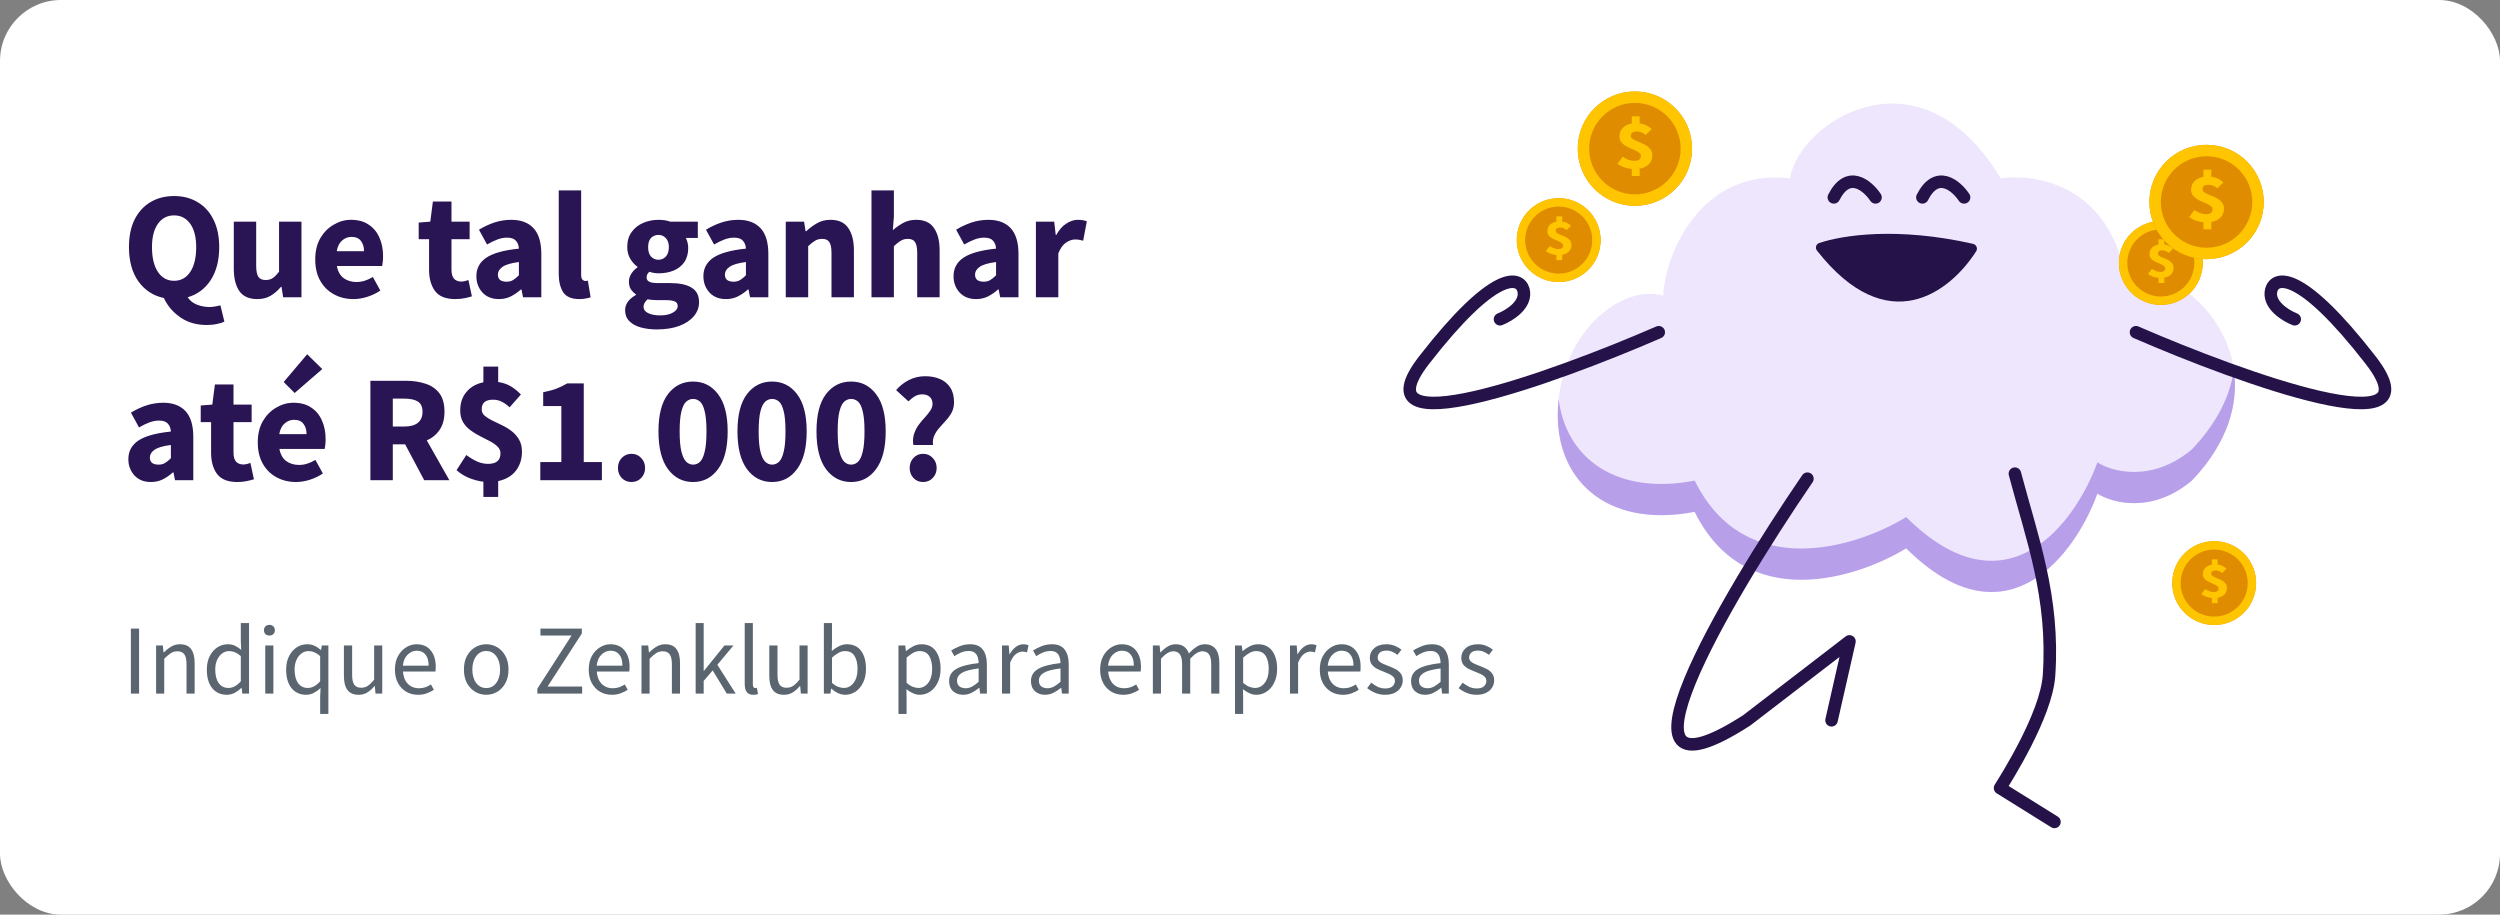 <svg width="328" height="120" viewBox="0 0 328 120" fill="none" xmlns="http://www.w3.org/2000/svg">
<rect x="0" y="0" width="328" height="120" fill="#808080" stroke="none"/>
<rect width="328" height="120" rx="8" fill="white"/>
<g clip-path="url(#clip0_123_1385)">
<path d="M262.486 23.408C251.861 5.637 236.022 15.988 234.841 23.408C223.271 22.041 218.507 33.091 218.212 38.787C213.045 37.264 205.268 43.069 204.44 52.897C203.611 62.726 210.637 69.416 222.344 67.152C228.956 80.549 243.596 75.924 250.09 71.937C263.313 85.06 272.325 72.62 275.178 64.76C277.146 66.013 282.38 67.426 287.575 63.051C300.547 49.48 288.446 34.785 278.72 35.711C276.359 24.229 266.914 22.725 262.486 23.408Z" fill="#EEE6FC"/>
<path fill-rule="evenodd" clip-rule="evenodd" d="M204.493 52.349C205.453 60.171 212.11 65.035 222.344 63.056C228.956 76.452 243.596 71.827 250.09 67.84C263.313 80.963 272.325 68.524 275.178 60.664C277.146 61.917 282.38 63.329 287.575 58.955C290.931 55.444 292.608 51.859 293.084 48.488C293.719 52.942 292.334 58.072 287.575 63.051C282.38 67.426 277.146 66.013 275.178 64.76C272.325 72.62 263.313 85.06 250.09 71.937C243.596 75.924 228.956 80.549 222.344 67.152C210.637 69.416 203.611 62.726 204.44 52.897C204.455 52.713 204.473 52.531 204.493 52.349Z" fill="#B89FEA"/>
<path d="M237.134 62.804C226.29 78.653 209.518 107.182 229.183 94.502L242.65 84.152L240.297 94.502" stroke="#241249" stroke-width="1.644" stroke-linecap="round" stroke-linejoin="round"/>
<path d="M264.353 62.142C266.578 70.573 269.545 78.317 268.831 88.629C268.467 93.897 263.055 102.333 262.406 103.389L269.545 107.836" stroke="#241249" stroke-width="1.644" stroke-linecap="round" stroke-linejoin="round"/>
<path d="M217.627 43.59C203.56 49.704 177.715 58.986 186.873 47.205C196.031 35.425 199.358 36.182 199.877 38.034C200.377 39.947 198.034 41.399 196.8 41.886" stroke="#241249" stroke-width="1.644" stroke-linecap="round" stroke-linejoin="round"/>
<path d="M280.242 43.59C294.309 49.704 320.154 58.986 310.996 47.205C301.838 35.425 298.51 36.182 297.992 38.034C297.492 39.947 299.834 41.399 301.068 41.886" stroke="#241249" stroke-width="1.644" stroke-linecap="round" stroke-linejoin="round"/>
<path d="M258.855 31.99C248.977 29.751 241.766 30.836 238.661 31.89C238.246 32.031 238.122 32.541 238.393 32.886C247.675 44.691 255.855 38.322 259.273 32.969C259.517 32.587 259.298 32.09 258.855 31.99Z" fill="#241249"/>
<path d="M257.687 25.895C256.649 24.347 254.103 22.181 252.219 25.895" stroke="#241249" stroke-width="1.644" stroke-linecap="round" stroke-linejoin="round"/>
<path d="M246.067 25.895C245.03 24.347 242.483 22.181 240.599 25.895" stroke="#241249" stroke-width="1.644" stroke-linecap="round" stroke-linejoin="round"/>
<path d="M296 76.5C296 79.538 293.538 82 290.5 82C287.462 82 285 79.538 285 76.5C285 73.462 287.462 71 290.5 71C293.538 71 296 73.462 296 76.5Z" fill="#E08C00"/>
<path fill-rule="evenodd" clip-rule="evenodd" d="M290.5 80.9C292.93 80.9 294.9 78.93 294.9 76.5C294.9 74.07 292.93 72.1 290.5 72.1C288.07 72.1 286.1 74.07 286.1 76.5C286.1 78.93 288.07 80.9 290.5 80.9ZM290.5 82C293.538 82 296 79.538 296 76.5C296 73.462 293.538 71 290.5 71C287.462 71 285 73.462 285 76.5C285 79.538 287.462 82 290.5 82Z" fill="#FFC500"/>
<path d="M290.2 79.13V78.459C289.971 78.437 289.729 78.383 289.474 78.298C289.224 78.209 289.008 78.092 288.826 77.949L289.326 77.284C289.523 77.41 289.711 77.506 289.887 77.573C290.069 77.64 290.254 77.674 290.441 77.674C290.863 77.674 291.074 77.519 291.074 77.211C291.074 77.094 291.024 76.996 290.925 76.915C290.826 76.83 290.699 76.752 290.543 76.68C290.387 76.609 290.22 76.535 290.043 76.459C289.867 76.383 289.7 76.296 289.544 76.197C289.388 76.099 289.26 75.98 289.162 75.841C289.063 75.698 289.013 75.526 289.013 75.325C289.013 74.993 289.12 74.72 289.333 74.506C289.547 74.286 289.835 74.145 290.2 74.083V73.391H290.957V74.069C291.206 74.101 291.425 74.165 291.612 74.264C291.799 74.362 291.968 74.481 292.119 74.62L291.542 75.183C291.401 75.072 291.266 74.989 291.136 74.935C291.006 74.877 290.858 74.848 290.691 74.848C290.504 74.848 290.361 74.882 290.262 74.949C290.163 75.016 290.114 75.125 290.114 75.278C290.114 75.385 290.163 75.477 290.262 75.553C290.361 75.624 290.488 75.694 290.644 75.761C290.8 75.828 290.967 75.897 291.144 75.969C291.321 76.04 291.487 76.128 291.643 76.231C291.799 76.334 291.927 76.459 292.026 76.607C292.124 76.75 292.174 76.929 292.174 77.144C292.174 77.466 292.07 77.743 291.862 77.976C291.659 78.204 291.357 78.356 290.957 78.432V79.13H290.2Z" fill="#FFC500"/>
<path d="M289 34.5C289 37.538 286.538 40 283.5 40C280.462 40 278 37.538 278 34.5C278 31.462 280.462 29 283.5 29C286.538 29 289 31.462 289 34.5Z" fill="#E08C00"/>
<path fill-rule="evenodd" clip-rule="evenodd" d="M283.5 38.9C285.93 38.9 287.9 36.93 287.9 34.5C287.9 32.07 285.93 30.1 283.5 30.1C281.07 30.1 279.1 32.07 279.1 34.5C279.1 36.93 281.07 38.9 283.5 38.9ZM283.5 40C286.538 40 289 37.538 289 34.5C289 31.462 286.538 29 283.5 29C280.462 29 278 31.462 278 34.5C278 37.538 280.462 40 283.5 40Z" fill="#FFC500"/>
<path d="M283.2 37.13V36.459C282.971 36.437 282.729 36.383 282.474 36.298C282.224 36.209 282.008 36.092 281.826 35.949L282.326 35.285C282.523 35.41 282.711 35.506 282.887 35.573C283.069 35.64 283.254 35.674 283.441 35.674C283.863 35.674 284.074 35.52 284.074 35.211C284.074 35.094 284.024 34.996 283.925 34.915C283.826 34.83 283.699 34.752 283.543 34.68C283.387 34.609 283.22 34.535 283.043 34.459C282.867 34.383 282.7 34.296 282.544 34.197C282.388 34.099 282.26 33.98 282.162 33.841C282.063 33.698 282.013 33.526 282.013 33.325C282.013 32.993 282.12 32.72 282.333 32.506C282.547 32.286 282.835 32.145 283.2 32.083V31.391H283.957V32.069C284.206 32.101 284.425 32.166 284.612 32.264C284.799 32.362 284.968 32.481 285.119 32.62L284.542 33.184C284.401 33.072 284.266 32.989 284.136 32.935C284.006 32.877 283.858 32.848 283.691 32.848C283.504 32.848 283.361 32.882 283.262 32.949C283.163 33.016 283.114 33.125 283.114 33.278C283.114 33.385 283.163 33.477 283.262 33.553C283.361 33.624 283.488 33.694 283.644 33.761C283.8 33.828 283.967 33.897 284.144 33.969C284.321 34.041 284.487 34.128 284.643 34.231C284.799 34.334 284.927 34.459 285.026 34.607C285.124 34.75 285.174 34.929 285.174 35.144C285.174 35.466 285.07 35.743 284.862 35.976C284.659 36.204 284.357 36.356 283.957 36.432V37.13H283.2Z" fill="#FFC500"/>
<path d="M210 31.5C210 34.538 207.538 37 204.5 37C201.462 37 199 34.538 199 31.5C199 28.462 201.462 26 204.5 26C207.538 26 210 28.462 210 31.5Z" fill="#E08C00"/>
<path fill-rule="evenodd" clip-rule="evenodd" d="M204.5 35.9C206.93 35.9 208.9 33.93 208.9 31.5C208.9 29.07 206.93 27.1 204.5 27.1C202.07 27.1 200.1 29.07 200.1 31.5C200.1 33.93 202.07 35.9 204.5 35.9ZM204.5 37C207.538 37 210 34.538 210 31.5C210 28.462 207.538 26 204.5 26C201.462 26 199 28.462 199 31.5C199 34.538 201.462 37 204.5 37Z" fill="#FFC500"/>
<path d="M204.2 34.13V33.459C203.971 33.437 203.729 33.383 203.474 33.298C203.224 33.209 203.008 33.092 202.826 32.949L203.326 32.285C203.523 32.41 203.711 32.506 203.887 32.573C204.069 32.64 204.254 32.674 204.441 32.674C204.863 32.674 205.074 32.52 205.074 32.211C205.074 32.094 205.024 31.996 204.925 31.915C204.826 31.83 204.699 31.752 204.543 31.68C204.387 31.609 204.22 31.535 204.043 31.459C203.867 31.383 203.7 31.296 203.544 31.197C203.388 31.099 203.26 30.98 203.162 30.841C203.063 30.698 203.013 30.526 203.013 30.325C203.013 29.993 203.12 29.72 203.333 29.506C203.547 29.286 203.835 29.145 204.2 29.083V28.391H204.957V29.069C205.206 29.101 205.425 29.166 205.612 29.264C205.799 29.362 205.968 29.481 206.119 29.62L205.542 30.183C205.401 30.072 205.266 29.989 205.136 29.935C205.006 29.877 204.858 29.848 204.691 29.848C204.504 29.848 204.361 29.881 204.262 29.949C204.163 30.016 204.114 30.125 204.114 30.277C204.114 30.385 204.163 30.477 204.262 30.553C204.361 30.624 204.488 30.694 204.644 30.761C204.8 30.828 204.967 30.897 205.144 30.969C205.321 31.041 205.487 31.128 205.643 31.231C205.799 31.334 205.927 31.459 206.026 31.607C206.124 31.75 206.174 31.929 206.174 32.144C206.174 32.466 206.07 32.743 205.862 32.976C205.659 33.204 205.357 33.356 204.957 33.432V34.13H204.2Z" fill="#FFC500"/>
<path d="M297 26.5C297 30.642 293.642 34 289.5 34C285.358 34 282 30.642 282 26.5C282 22.358 285.358 19 289.5 19C293.642 19 297 22.358 297 26.5Z" fill="#E08C00"/>
<path fill-rule="evenodd" clip-rule="evenodd" d="M289.5 32.5C292.814 32.5 295.5 29.814 295.5 26.5C295.5 23.186 292.814 20.5 289.5 20.5C286.186 20.5 283.5 23.186 283.5 26.5C283.5 29.814 286.186 32.5 289.5 32.5ZM289.5 34C293.642 34 297 30.642 297 26.5C297 22.358 293.642 19 289.5 19C285.358 19 282 22.358 282 26.5C282 30.642 285.358 34 289.5 34Z" fill="#FFC500"/>
<path d="M289.09 30.087V29.172C288.778 29.141 288.448 29.068 288.101 28.952C287.76 28.83 287.466 28.671 287.217 28.476L287.898 27.57C288.168 27.741 288.423 27.872 288.665 27.963C288.913 28.055 289.165 28.101 289.42 28.101C289.995 28.101 290.282 27.89 290.282 27.469C290.282 27.311 290.215 27.176 290.08 27.066C289.945 26.95 289.771 26.844 289.559 26.746C289.346 26.648 289.119 26.548 288.877 26.444C288.636 26.34 288.409 26.221 288.196 26.087C287.984 25.953 287.81 25.791 287.675 25.602C287.54 25.407 287.473 25.172 287.473 24.897C287.473 24.445 287.618 24.073 287.909 23.78C288.2 23.481 288.594 23.289 289.09 23.204V22.261H290.123V23.185C290.463 23.228 290.761 23.317 291.016 23.451C291.272 23.585 291.502 23.747 291.708 23.936L290.921 24.705C290.729 24.552 290.545 24.439 290.367 24.366C290.19 24.287 289.988 24.247 289.761 24.247C289.505 24.247 289.31 24.293 289.175 24.384C289.041 24.476 288.973 24.625 288.973 24.833C288.973 24.979 289.041 25.105 289.175 25.208C289.31 25.306 289.484 25.401 289.697 25.492C289.91 25.584 290.137 25.678 290.378 25.776C290.619 25.873 290.846 25.992 291.059 26.133C291.272 26.273 291.446 26.444 291.58 26.645C291.715 26.841 291.783 27.085 291.783 27.378C291.783 27.817 291.641 28.195 291.357 28.513C291.08 28.824 290.669 29.031 290.123 29.135V30.087H289.09Z" fill="#FFC500"/>
<path d="M222 19.5C222 23.642 218.642 27 214.5 27C210.358 27 207 23.642 207 19.5C207 15.358 210.358 12 214.5 12C218.642 12 222 15.358 222 19.5Z" fill="#E08C00"/>
<path fill-rule="evenodd" clip-rule="evenodd" d="M214.5 25.5C217.814 25.5 220.5 22.814 220.5 19.5C220.5 16.186 217.814 13.5 214.5 13.5C211.186 13.5 208.5 16.186 208.5 19.5C208.5 22.814 211.186 25.5 214.5 25.5ZM214.5 27C218.642 27 222 23.642 222 19.5C222 15.358 218.642 12 214.5 12C210.358 12 207 15.358 207 19.5C207 23.642 210.358 27 214.5 27Z" fill="#FFC500"/>
<path d="M214.09 23.087V22.172C213.778 22.141 213.448 22.068 213.101 21.952C212.76 21.83 212.466 21.671 212.217 21.476L212.898 20.57C213.168 20.741 213.423 20.872 213.665 20.963C213.913 21.055 214.165 21.101 214.42 21.101C214.995 21.101 215.282 20.89 215.282 20.469C215.282 20.311 215.215 20.176 215.08 20.066C214.945 19.95 214.771 19.844 214.559 19.746C214.346 19.648 214.119 19.548 213.877 19.444C213.636 19.34 213.409 19.221 213.196 19.087C212.984 18.953 212.81 18.791 212.675 18.602C212.54 18.407 212.473 18.172 212.473 17.897C212.473 17.445 212.618 17.073 212.909 16.78C213.2 16.481 213.594 16.289 214.09 16.204V15.261H215.123V16.185C215.463 16.228 215.761 16.317 216.016 16.451C216.272 16.585 216.502 16.747 216.708 16.936L215.921 17.705C215.729 17.552 215.545 17.439 215.367 17.366C215.19 17.287 214.988 17.247 214.761 17.247C214.505 17.247 214.31 17.293 214.175 17.384C214.041 17.476 213.973 17.625 213.973 17.833C213.973 17.979 214.041 18.105 214.175 18.208C214.31 18.306 214.484 18.401 214.697 18.492C214.91 18.584 215.137 18.678 215.378 18.776C215.619 18.873 215.846 18.992 216.059 19.133C216.272 19.273 216.446 19.444 216.58 19.645C216.715 19.841 216.783 20.085 216.783 20.378C216.783 20.817 216.641 21.195 216.357 21.513C216.08 21.824 215.669 22.031 215.123 22.135V23.087H214.09Z" fill="#FFC500"/>
</g>
<path d="M22.84 36.84C23.733 36.84 24.44 36.453 24.96 35.68C25.48 34.893 25.74 33.807 25.74 32.42C25.74 31.113 25.48 30.093 24.96 29.36C24.44 28.627 23.733 28.26 22.84 28.26C21.947 28.26 21.24 28.627 20.72 29.36C20.2 30.093 19.94 31.113 19.94 32.42C19.94 33.807 20.2 34.893 20.72 35.68C21.24 36.453 21.947 36.84 22.84 36.84ZM27.14 42.64C25.767 42.64 24.6 42.3 23.64 41.62C22.68 40.953 21.967 40.113 21.5 39.1C20.113 38.807 19 38.08 18.16 36.92C17.333 35.76 16.92 34.26 16.92 32.42C16.92 30.993 17.167 29.787 17.66 28.8C18.167 27.8 18.86 27.04 19.74 26.52C20.633 25.987 21.667 25.72 22.84 25.72C24.013 25.72 25.04 25.987 25.92 26.52C26.813 27.04 27.507 27.8 28 28.8C28.507 29.8 28.76 31.007 28.76 32.42C28.76 34.167 28.387 35.613 27.64 36.76C26.893 37.893 25.887 38.64 24.62 39C24.927 39.453 25.34 39.78 25.86 39.98C26.393 40.18 26.933 40.28 27.48 40.28C27.76 40.28 28.02 40.253 28.26 40.2C28.513 40.16 28.733 40.113 28.92 40.06L29.44 42.2C29.2 42.32 28.88 42.42 28.48 42.5C28.093 42.593 27.647 42.64 27.14 42.64ZM33.752 39.24C32.672 39.24 31.885 38.887 31.392 38.18C30.912 37.46 30.672 36.48 30.672 35.24V29.08H33.612V34.86C33.612 35.567 33.712 36.06 33.912 36.34C34.112 36.607 34.425 36.74 34.852 36.74C35.225 36.74 35.538 36.653 35.792 36.48C36.045 36.307 36.319 36.027 36.612 35.64V29.08H39.552V39H37.152L36.932 37.62H36.872C36.459 38.113 36.005 38.507 35.512 38.8C35.019 39.093 34.432 39.24 33.752 39.24ZM46.379 39.24C45.432 39.24 44.579 39.033 43.819 38.62C43.059 38.207 42.459 37.613 42.019 36.84C41.579 36.067 41.359 35.133 41.359 34.04C41.359 32.96 41.579 32.033 42.019 31.26C42.472 30.487 43.059 29.893 43.779 29.48C44.499 29.053 45.252 28.84 46.039 28.84C46.986 28.84 47.766 29.053 48.379 29.48C49.006 29.893 49.472 30.46 49.779 31.18C50.099 31.887 50.259 32.693 50.259 33.6C50.259 33.853 50.246 34.107 50.219 34.36C50.192 34.6 50.166 34.78 50.139 34.9H44.199C44.332 35.62 44.632 36.153 45.099 36.5C45.566 36.833 46.126 37 46.779 37C47.486 37 48.199 36.78 48.919 36.34L49.899 38.12C49.392 38.467 48.826 38.74 48.199 38.94C47.572 39.14 46.966 39.24 46.379 39.24ZM44.179 32.96H47.759C47.759 32.413 47.626 31.967 47.359 31.62C47.106 31.26 46.686 31.08 46.099 31.08C45.646 31.08 45.239 31.24 44.879 31.56C44.519 31.867 44.286 32.333 44.179 32.96ZM59.715 39.24C58.488 39.24 57.608 38.887 57.075 38.18C56.554 37.473 56.294 36.547 56.294 35.4V31.38H54.934V29.2L56.455 29.08L56.794 26.44H59.234V29.08H61.614V31.38H59.234V35.36C59.234 35.92 59.348 36.327 59.575 36.58C59.815 36.82 60.128 36.94 60.514 36.94C60.675 36.94 60.834 36.92 60.995 36.88C61.168 36.84 61.321 36.793 61.455 36.74L61.914 38.88C61.661 38.96 61.348 39.04 60.974 39.12C60.614 39.2 60.194 39.24 59.715 39.24ZM65.46 39.24C64.553 39.24 63.834 38.953 63.3 38.38C62.767 37.793 62.5 37.08 62.5 36.24C62.5 35.2 62.94 34.387 63.82 33.8C64.7 33.213 66.12 32.82 68.08 32.62C68.053 32.18 67.92 31.833 67.68 31.58C67.454 31.313 67.067 31.18 66.52 31.18C66.107 31.18 65.687 31.26 65.26 31.42C64.834 31.58 64.38 31.8 63.9 32.08L62.84 30.14C63.467 29.753 64.133 29.44 64.84 29.2C65.56 28.96 66.307 28.84 67.08 28.84C68.347 28.84 69.32 29.207 70 29.94C70.68 30.673 71.02 31.8 71.02 33.32V39H68.62L68.42 37.98H68.34C67.927 38.353 67.48 38.66 67 38.9C66.534 39.127 66.02 39.24 65.46 39.24ZM66.46 36.96C66.793 36.96 67.08 36.887 67.32 36.74C67.573 36.58 67.827 36.373 68.08 36.12V34.38C67.04 34.513 66.32 34.727 65.92 35.02C65.52 35.3 65.32 35.633 65.32 36.02C65.32 36.34 65.42 36.58 65.62 36.74C65.834 36.887 66.114 36.96 66.46 36.96ZM76.007 39.24C74.994 39.24 74.287 38.94 73.887 38.34C73.5 37.727 73.307 36.92 73.307 35.92V24.98H76.247V36.04C76.247 36.347 76.3 36.56 76.407 36.68C76.527 36.8 76.647 36.86 76.767 36.86C76.834 36.86 76.887 36.86 76.927 36.86C76.98 36.847 77.047 36.833 77.127 36.82L77.487 39C77.327 39.067 77.12 39.12 76.867 39.16C76.627 39.213 76.34 39.24 76.007 39.24ZM86.174 43.22C85.4 43.22 84.7 43.133 84.074 42.96C83.447 42.787 82.947 42.513 82.574 42.14C82.2 41.767 82.014 41.287 82.014 40.7C82.014 39.9 82.487 39.233 83.434 38.7V38.62C83.18 38.447 82.96 38.227 82.774 37.96C82.6 37.693 82.514 37.353 82.514 36.94C82.514 36.58 82.62 36.233 82.834 35.9C83.047 35.567 83.314 35.293 83.634 35.08V35C83.287 34.76 82.974 34.413 82.694 33.96C82.427 33.507 82.294 32.993 82.294 32.42C82.294 31.62 82.487 30.96 82.874 30.44C83.26 29.907 83.767 29.507 84.394 29.24C85.02 28.973 85.687 28.84 86.394 28.84C86.98 28.84 87.494 28.92 87.934 29.08H91.554V31.22H89.974C90.067 31.367 90.14 31.553 90.194 31.78C90.26 32.007 90.294 32.253 90.294 32.52C90.294 33.28 90.12 33.907 89.774 34.4C89.427 34.893 88.96 35.26 88.374 35.5C87.787 35.74 87.127 35.86 86.394 35.86C86.007 35.86 85.607 35.793 85.194 35.66C84.954 35.86 84.834 36.107 84.834 36.4C84.834 36.653 84.947 36.84 85.174 36.96C85.4 37.08 85.787 37.14 86.334 37.14H87.934C89.16 37.14 90.094 37.34 90.734 37.74C91.387 38.127 91.714 38.767 91.714 39.66C91.714 40.34 91.487 40.947 91.034 41.48C90.58 42.027 89.94 42.453 89.114 42.76C88.287 43.067 87.307 43.22 86.174 43.22ZM86.394 34.08C86.78 34.08 87.1 33.94 87.354 33.66C87.62 33.38 87.754 32.967 87.754 32.42C87.754 31.9 87.62 31.507 87.354 31.24C87.1 30.96 86.78 30.82 86.394 30.82C86.007 30.82 85.68 30.953 85.414 31.22C85.16 31.487 85.034 31.887 85.034 32.42C85.034 32.967 85.16 33.38 85.414 33.66C85.68 33.94 86.007 34.08 86.394 34.08ZM86.634 41.38C87.3 41.38 87.847 41.26 88.274 41.02C88.7 40.78 88.914 40.493 88.914 40.16C88.914 39.853 88.78 39.647 88.514 39.54C88.26 39.433 87.887 39.38 87.394 39.38H86.374C86.04 39.38 85.76 39.367 85.534 39.34C85.32 39.327 85.134 39.3 84.974 39.26C84.614 39.58 84.434 39.907 84.434 40.24C84.434 40.613 84.634 40.893 85.034 41.08C85.447 41.28 85.98 41.38 86.634 41.38ZM95.246 39.24C94.339 39.24 93.619 38.953 93.086 38.38C92.553 37.793 92.286 37.08 92.286 36.24C92.286 35.2 92.726 34.387 93.606 33.8C94.486 33.213 95.906 32.82 97.866 32.62C97.839 32.18 97.706 31.833 97.466 31.58C97.239 31.313 96.853 31.18 96.306 31.18C95.893 31.18 95.473 31.26 95.046 31.42C94.619 31.58 94.166 31.8 93.686 32.08L92.626 30.14C93.253 29.753 93.919 29.44 94.626 29.2C95.346 28.96 96.093 28.84 96.866 28.84C98.133 28.84 99.106 29.207 99.786 29.94C100.466 30.673 100.806 31.8 100.806 33.32V39H98.406L98.206 37.98H98.126C97.713 38.353 97.266 38.66 96.786 38.9C96.319 39.127 95.806 39.24 95.246 39.24ZM96.246 36.96C96.579 36.96 96.866 36.887 97.106 36.74C97.359 36.58 97.613 36.373 97.866 36.12V34.38C96.826 34.513 96.106 34.727 95.706 35.02C95.306 35.3 95.106 35.633 95.106 36.02C95.106 36.34 95.206 36.58 95.406 36.74C95.619 36.887 95.899 36.96 96.246 36.96ZM103.093 39V29.08H105.493L105.693 30.34H105.773C106.2 29.94 106.666 29.593 107.173 29.3C107.693 28.993 108.286 28.84 108.953 28.84C110.033 28.84 110.813 29.2 111.293 29.92C111.786 30.627 112.033 31.6 112.033 32.84V39H109.093V33.22C109.093 32.5 108.993 32.007 108.793 31.74C108.606 31.473 108.3 31.34 107.873 31.34C107.5 31.34 107.18 31.427 106.913 31.6C106.646 31.76 106.353 31.993 106.033 32.3V39H103.093ZM114.338 39V24.98H117.278V28.42L117.138 30.2C117.512 29.867 117.945 29.56 118.438 29.28C118.945 28.987 119.532 28.84 120.198 28.84C121.278 28.84 122.058 29.2 122.538 29.92C123.032 30.627 123.278 31.6 123.278 32.84V39H120.338V33.22C120.338 32.5 120.238 32.007 120.038 31.74C119.852 31.473 119.545 31.34 119.118 31.34C118.745 31.34 118.425 31.427 118.158 31.6C117.892 31.76 117.598 31.993 117.278 32.3V39H114.338ZM128.064 39.24C127.157 39.24 126.437 38.953 125.904 38.38C125.371 37.793 125.104 37.08 125.104 36.24C125.104 35.2 125.544 34.387 126.424 33.8C127.304 33.213 128.724 32.82 130.684 32.62C130.657 32.18 130.524 31.833 130.284 31.58C130.057 31.313 129.671 31.18 129.124 31.18C128.711 31.18 128.291 31.26 127.864 31.42C127.437 31.58 126.984 31.8 126.504 32.08L125.444 30.14C126.071 29.753 126.737 29.44 127.444 29.2C128.164 28.96 128.911 28.84 129.684 28.84C130.951 28.84 131.924 29.207 132.604 29.94C133.284 30.673 133.624 31.8 133.624 33.32V39H131.224L131.024 37.98H130.944C130.531 38.353 130.084 38.66 129.604 38.9C129.137 39.127 128.624 39.24 128.064 39.24ZM129.064 36.96C129.397 36.96 129.684 36.887 129.924 36.74C130.177 36.58 130.431 36.373 130.684 36.12V34.38C129.644 34.513 128.924 34.727 128.524 35.02C128.124 35.3 127.924 35.633 127.924 36.02C127.924 36.34 128.024 36.58 128.224 36.74C128.437 36.887 128.717 36.96 129.064 36.96ZM135.911 39V29.08H138.311L138.511 30.82H138.591C138.951 30.153 139.384 29.66 139.891 29.34C140.398 29.007 140.904 28.84 141.411 28.84C141.691 28.84 141.924 28.86 142.111 28.9C142.298 28.927 142.458 28.973 142.591 29.04L142.111 31.58C141.938 31.527 141.764 31.487 141.591 31.46C141.431 31.433 141.244 31.42 141.031 31.42C140.658 31.42 140.264 31.56 139.851 31.84C139.451 32.107 139.118 32.573 138.851 33.24V39H135.911ZM19.8 63.24C18.893 63.24 18.173 62.953 17.64 62.38C17.107 61.793 16.84 61.08 16.84 60.24C16.84 59.2 17.28 58.387 18.16 57.8C19.04 57.213 20.46 56.82 22.42 56.62C22.393 56.18 22.26 55.833 22.02 55.58C21.793 55.313 21.407 55.18 20.86 55.18C20.447 55.18 20.027 55.26 19.6 55.42C19.173 55.58 18.72 55.8 18.24 56.08L17.18 54.14C17.807 53.753 18.473 53.44 19.18 53.2C19.9 52.96 20.647 52.84 21.42 52.84C22.687 52.84 23.66 53.207 24.34 53.94C25.02 54.673 25.36 55.8 25.36 57.32V63H22.96L22.76 61.98H22.68C22.267 62.353 21.82 62.66 21.34 62.9C20.873 63.127 20.36 63.24 19.8 63.24ZM20.8 60.96C21.133 60.96 21.42 60.887 21.66 60.74C21.913 60.58 22.167 60.373 22.42 60.12V58.38C21.38 58.513 20.66 58.727 20.26 59.02C19.86 59.3 19.66 59.633 19.66 60.02C19.66 60.34 19.76 60.58 19.96 60.74C20.173 60.887 20.453 60.96 20.8 60.96ZM31.115 63.24C29.889 63.24 29.009 62.887 28.475 62.18C27.955 61.473 27.695 60.547 27.695 59.4V55.38H26.335V53.2L27.855 53.08L28.195 50.44H30.635V53.08H33.015V55.38H30.635V59.36C30.635 59.92 30.749 60.327 30.975 60.58C31.215 60.82 31.529 60.94 31.915 60.94C32.075 60.94 32.235 60.92 32.395 60.88C32.569 60.84 32.722 60.793 32.855 60.74L33.315 62.88C33.062 62.96 32.749 63.04 32.375 63.12C32.015 63.2 31.595 63.24 31.115 63.24ZM38.84 63.24C37.893 63.24 37.04 63.033 36.28 62.62C35.52 62.207 34.92 61.613 34.48 60.84C34.04 60.067 33.82 59.133 33.82 58.04C33.82 56.96 34.04 56.033 34.48 55.26C34.933 54.487 35.52 53.893 36.24 53.48C36.96 53.053 37.713 52.84 38.5 52.84C39.447 52.84 40.227 53.053 40.84 53.48C41.467 53.893 41.933 54.46 42.24 55.18C42.56 55.887 42.72 56.693 42.72 57.6C42.72 57.853 42.707 58.107 42.68 58.36C42.653 58.6 42.627 58.78 42.6 58.9H36.66C36.793 59.62 37.093 60.153 37.56 60.5C38.027 60.833 38.587 61 39.24 61C39.947 61 40.66 60.78 41.38 60.34L42.36 62.12C41.853 62.467 41.287 62.74 40.66 62.94C40.033 63.14 39.427 63.24 38.84 63.24ZM36.64 56.96H40.22C40.22 56.413 40.087 55.967 39.82 55.62C39.567 55.26 39.147 55.08 38.56 55.08C38.107 55.08 37.7 55.24 37.34 55.56C36.98 55.867 36.747 56.333 36.64 56.96ZM38.66 51.56L37.22 50.12L40.3 46.48L42.28 48.42L38.66 51.56ZM48.596 63V49.96H53.295C54.215 49.96 55.056 50.087 55.816 50.34C56.575 50.58 57.182 50.993 57.636 51.58C58.089 52.167 58.316 52.98 58.316 54.02C58.316 54.98 58.102 55.773 57.675 56.4C57.262 57.013 56.702 57.473 55.995 57.78L58.956 63H55.656L53.156 58.3H51.535V63H48.596ZM51.535 55.96H53.056C53.829 55.96 54.416 55.8 54.816 55.48C55.229 55.147 55.435 54.66 55.435 54.02C55.435 53.38 55.229 52.933 54.816 52.68C54.416 52.427 53.829 52.3 53.056 52.3H51.535V55.96ZM63.421 65.2V63.2C62.834 63.133 62.214 62.973 61.561 62.72C60.921 62.453 60.368 62.107 59.901 61.68L61.181 59.7C61.688 60.073 62.168 60.36 62.621 60.56C63.088 60.76 63.561 60.86 64.041 60.86C65.121 60.86 65.661 60.4 65.661 59.48C65.661 59.133 65.534 58.84 65.281 58.6C65.028 58.347 64.701 58.113 64.301 57.9C63.901 57.687 63.474 57.467 63.021 57.24C62.568 57.013 62.141 56.753 61.741 56.46C61.341 56.167 61.014 55.813 60.761 55.4C60.508 54.973 60.381 54.46 60.381 53.86C60.381 52.873 60.654 52.06 61.201 51.42C61.748 50.767 62.488 50.347 63.421 50.16V48.1H65.361V50.12C66.001 50.213 66.561 50.407 67.041 50.7C67.521 50.993 67.954 51.347 68.341 51.76L66.861 53.44C66.501 53.107 66.154 52.86 65.821 52.7C65.488 52.527 65.108 52.44 64.681 52.44C64.201 52.44 63.834 52.54 63.581 52.74C63.328 52.94 63.201 53.267 63.201 53.72C63.201 54.04 63.328 54.313 63.581 54.54C63.834 54.753 64.161 54.96 64.561 55.16C64.961 55.36 65.388 55.567 65.841 55.78C66.294 55.993 66.721 56.253 67.121 56.56C67.521 56.867 67.848 57.24 68.101 57.68C68.354 58.107 68.481 58.64 68.481 59.28C68.481 60.24 68.214 61.067 67.681 61.76C67.161 62.44 66.388 62.893 65.361 63.12V65.2H63.421ZM70.888 63V60.62H73.647V53.28H71.267V51.46C71.961 51.327 72.547 51.167 73.028 50.98C73.507 50.793 73.974 50.567 74.427 50.3H76.588V60.62H78.968V63H70.888ZM82.854 63.24C82.347 63.24 81.921 63.067 81.574 62.72C81.241 62.36 81.074 61.92 81.074 61.4C81.074 60.867 81.241 60.427 81.574 60.08C81.921 59.72 82.347 59.54 82.854 59.54C83.361 59.54 83.781 59.72 84.114 60.08C84.461 60.427 84.634 60.867 84.634 61.4C84.634 61.92 84.461 62.36 84.114 62.72C83.781 63.067 83.361 63.24 82.854 63.24ZM90.93 63.24C89.57 63.24 88.47 62.673 87.63 61.54C86.803 60.407 86.39 58.76 86.39 56.6C86.39 54.44 86.803 52.813 87.63 51.72C88.47 50.613 89.57 50.06 90.93 50.06C92.29 50.06 93.383 50.613 94.21 51.72C95.05 52.813 95.47 54.44 95.47 56.6C95.47 58.76 95.05 60.407 94.21 61.54C93.383 62.673 92.29 63.24 90.93 63.24ZM90.93 60.96C91.263 60.96 91.563 60.84 91.83 60.6C92.097 60.347 92.303 59.907 92.45 59.28C92.61 58.653 92.69 57.76 92.69 56.6C92.69 55.44 92.61 54.553 92.45 53.94C92.303 53.327 92.097 52.907 91.83 52.68C91.563 52.453 91.263 52.34 90.93 52.34C90.61 52.34 90.317 52.453 90.05 52.68C89.783 52.907 89.57 53.327 89.41 53.94C89.25 54.553 89.17 55.44 89.17 56.6C89.17 57.76 89.25 58.653 89.41 59.28C89.57 59.907 89.783 60.347 90.05 60.6C90.317 60.84 90.61 60.96 90.93 60.96ZM101.296 63.24C99.936 63.24 98.836 62.673 97.996 61.54C97.17 60.407 96.756 58.76 96.756 56.6C96.756 54.44 97.17 52.813 97.996 51.72C98.836 50.613 99.936 50.06 101.296 50.06C102.656 50.06 103.75 50.613 104.576 51.72C105.416 52.813 105.836 54.44 105.836 56.6C105.836 58.76 105.416 60.407 104.576 61.54C103.75 62.673 102.656 63.24 101.296 63.24ZM101.296 60.96C101.63 60.96 101.93 60.84 102.196 60.6C102.463 60.347 102.67 59.907 102.816 59.28C102.976 58.653 103.056 57.76 103.056 56.6C103.056 55.44 102.976 54.553 102.816 53.94C102.67 53.327 102.463 52.907 102.196 52.68C101.93 52.453 101.63 52.34 101.296 52.34C100.976 52.34 100.683 52.453 100.416 52.68C100.15 52.907 99.936 53.327 99.776 53.94C99.616 54.553 99.536 55.44 99.536 56.6C99.536 57.76 99.616 58.653 99.776 59.28C99.936 59.907 100.15 60.347 100.416 60.6C100.683 60.84 100.976 60.96 101.296 60.96ZM111.663 63.24C110.303 63.24 109.203 62.673 108.363 61.54C107.536 60.407 107.123 58.76 107.123 56.6C107.123 54.44 107.536 52.813 108.363 51.72C109.203 50.613 110.303 50.06 111.663 50.06C113.023 50.06 114.116 50.613 114.943 51.72C115.783 52.813 116.203 54.44 116.203 56.6C116.203 58.76 115.783 60.407 114.943 61.54C114.116 62.673 113.023 63.24 111.663 63.24ZM111.663 60.96C111.996 60.96 112.296 60.84 112.563 60.6C112.829 60.347 113.036 59.907 113.183 59.28C113.343 58.653 113.423 57.76 113.423 56.6C113.423 55.44 113.343 54.553 113.183 53.94C113.036 53.327 112.829 52.907 112.563 52.68C112.296 52.453 111.996 52.34 111.663 52.34C111.343 52.34 111.049 52.453 110.783 52.68C110.516 52.907 110.303 53.327 110.143 53.94C109.983 54.553 109.903 55.44 109.903 56.6C109.903 57.76 109.983 58.653 110.143 59.28C110.303 59.907 110.516 60.347 110.783 60.6C111.049 60.84 111.343 60.96 111.663 60.96ZM119.829 58.38C119.749 57.833 119.783 57.347 119.929 56.92C120.076 56.48 120.276 56.087 120.529 55.74C120.796 55.38 121.069 55.053 121.349 54.76C121.629 54.453 121.863 54.16 122.049 53.88C122.249 53.587 122.349 53.293 122.349 53C122.349 52.587 122.223 52.273 121.969 52.06C121.729 51.847 121.409 51.74 121.009 51.74C120.636 51.74 120.303 51.827 120.009 52C119.729 52.173 119.456 52.393 119.189 52.66L117.569 51.18C118.036 50.633 118.596 50.193 119.249 49.86C119.903 49.527 120.616 49.36 121.389 49.36C122.109 49.36 122.749 49.48 123.309 49.72C123.883 49.96 124.336 50.333 124.669 50.84C125.003 51.347 125.169 51.993 125.169 52.78C125.169 53.273 125.069 53.713 124.869 54.1C124.669 54.473 124.423 54.82 124.129 55.14C123.836 55.46 123.549 55.78 123.269 56.1C122.989 56.407 122.763 56.747 122.589 57.12C122.416 57.48 122.356 57.9 122.409 58.38H119.829ZM121.109 63.24C120.603 63.24 120.183 63.067 119.849 62.72C119.516 62.36 119.349 61.92 119.349 61.4C119.349 60.867 119.516 60.427 119.849 60.08C120.183 59.72 120.603 59.54 121.109 59.54C121.616 59.54 122.036 59.72 122.369 60.08C122.716 60.427 122.889 60.867 122.889 61.4C122.889 61.92 122.716 62.36 122.369 62.72C122.036 63.067 121.616 63.24 121.109 63.24Z" fill="#291454"/>
<path d="M17.17 91V82.472H18.249V91H17.17ZM20.481 91V84.682H21.365L21.456 85.592H21.495C21.798 85.289 22.119 85.037 22.457 84.838C22.795 84.63 23.181 84.526 23.614 84.526C24.281 84.526 24.767 84.738 25.07 85.163C25.382 85.579 25.538 86.19 25.538 86.996V91H24.472V87.139C24.472 86.55 24.377 86.121 24.186 85.852C23.995 85.583 23.692 85.449 23.276 85.449C22.955 85.449 22.665 85.531 22.405 85.696C22.154 85.861 21.868 86.103 21.547 86.424V91H20.481ZM29.748 91.156C28.96 91.156 28.327 90.87 27.85 90.298C27.374 89.717 27.135 88.903 27.135 87.854C27.135 87.169 27.261 86.58 27.512 86.086C27.772 85.583 28.11 85.198 28.526 84.929C28.951 84.66 29.402 84.526 29.878 84.526C30.242 84.526 30.559 84.591 30.827 84.721C31.096 84.851 31.369 85.029 31.646 85.254L31.594 84.175V81.744H32.673V91H31.789L31.698 90.259H31.659C31.417 90.502 31.131 90.714 30.801 90.896C30.472 91.069 30.121 91.156 29.748 91.156ZM29.982 90.259C30.537 90.259 31.074 89.969 31.594 89.388V86.086C31.326 85.843 31.066 85.674 30.814 85.579C30.572 85.475 30.32 85.423 30.06 85.423C29.722 85.423 29.415 85.527 29.137 85.735C28.869 85.934 28.652 86.216 28.487 86.58C28.323 86.935 28.24 87.356 28.24 87.841C28.24 88.595 28.392 89.189 28.695 89.622C28.999 90.047 29.428 90.259 29.982 90.259ZM34.801 91V84.682H35.867V91H34.801ZM35.347 83.382C35.139 83.382 34.966 83.321 34.827 83.2C34.697 83.07 34.632 82.897 34.632 82.68C34.632 82.472 34.697 82.303 34.827 82.173C34.966 82.043 35.139 81.978 35.347 81.978C35.555 81.978 35.724 82.043 35.854 82.173C35.993 82.303 36.062 82.472 36.062 82.68C36.062 82.897 35.993 83.07 35.854 83.2C35.724 83.321 35.555 83.382 35.347 83.382ZM42.005 93.665V91.416L42.057 90.272C41.805 90.515 41.515 90.723 41.186 90.896C40.865 91.069 40.523 91.156 40.159 91.156C39.37 91.156 38.737 90.87 38.261 90.298C37.784 89.717 37.546 88.903 37.546 87.854C37.546 87.169 37.671 86.58 37.923 86.086C38.183 85.583 38.521 85.198 38.937 84.929C39.361 84.66 39.812 84.526 40.289 84.526C40.653 84.526 40.973 84.591 41.251 84.721C41.528 84.842 41.81 85.029 42.096 85.28H42.122L42.226 84.682H43.084V93.665H42.005ZM40.393 90.259C40.947 90.259 41.485 89.969 42.005 89.388V86.086C41.736 85.843 41.476 85.674 41.225 85.579C40.982 85.475 40.731 85.423 40.471 85.423C40.133 85.423 39.825 85.527 39.548 85.735C39.279 85.934 39.062 86.216 38.898 86.58C38.733 86.935 38.651 87.356 38.651 87.841C38.651 88.595 38.802 89.189 39.106 89.622C39.409 90.047 39.838 90.259 40.393 90.259ZM47.057 91.156C46.39 91.156 45.901 90.948 45.589 90.532C45.276 90.107 45.12 89.492 45.12 88.686V84.682H46.2V88.543C46.2 89.132 46.291 89.561 46.472 89.83C46.663 90.099 46.967 90.233 47.383 90.233C47.712 90.233 48.002 90.151 48.254 89.986C48.514 89.813 48.791 89.54 49.086 89.167V84.682H50.151V91H49.267L49.176 90.012H49.138C48.843 90.359 48.531 90.636 48.202 90.844C47.872 91.052 47.491 91.156 47.057 91.156ZM54.844 91.156C54.281 91.156 53.769 91.026 53.31 90.766C52.85 90.497 52.486 90.116 52.218 89.622C51.949 89.128 51.815 88.539 51.815 87.854C51.815 87.161 51.949 86.567 52.218 86.073C52.495 85.579 52.85 85.198 53.284 84.929C53.717 84.66 54.172 84.526 54.649 84.526C55.455 84.526 56.075 84.795 56.508 85.332C56.95 85.869 57.171 86.589 57.171 87.49C57.171 87.603 57.166 87.715 57.158 87.828C57.158 87.932 57.149 88.023 57.132 88.101H52.868C52.911 88.768 53.119 89.301 53.492 89.7C53.873 90.099 54.367 90.298 54.974 90.298C55.277 90.298 55.554 90.255 55.806 90.168C56.066 90.073 56.313 89.951 56.547 89.804L56.924 90.506C56.655 90.679 56.347 90.831 56.001 90.961C55.663 91.091 55.277 91.156 54.844 91.156ZM52.855 87.334H56.235C56.235 86.693 56.096 86.207 55.819 85.878C55.55 85.54 55.169 85.371 54.675 85.371C54.233 85.371 53.834 85.544 53.479 85.891C53.132 86.229 52.924 86.71 52.855 87.334ZM63.792 91.156C63.28 91.156 62.799 91.026 62.349 90.766C61.907 90.506 61.547 90.129 61.27 89.635C61.001 89.141 60.867 88.547 60.867 87.854C60.867 87.143 61.001 86.541 61.27 86.047C61.547 85.553 61.907 85.176 62.349 84.916C62.799 84.656 63.28 84.526 63.792 84.526C64.312 84.526 64.793 84.656 65.235 84.916C65.677 85.176 66.032 85.553 66.301 86.047C66.578 86.541 66.717 87.143 66.717 87.854C66.717 88.547 66.578 89.141 66.301 89.635C66.032 90.129 65.677 90.506 65.235 90.766C64.793 91.026 64.312 91.156 63.792 91.156ZM63.792 90.272C64.338 90.272 64.775 90.051 65.105 89.609C65.443 89.158 65.612 88.573 65.612 87.854C65.612 87.126 65.443 86.537 65.105 86.086C64.775 85.635 64.338 85.41 63.792 85.41C63.254 85.41 62.817 85.635 62.479 86.086C62.141 86.537 61.972 87.126 61.972 87.854C61.972 88.573 62.141 89.158 62.479 89.609C62.817 90.051 63.254 90.272 63.792 90.272ZM70.502 91V90.35L74.987 83.382H70.905V82.472H76.339V83.109L71.841 90.077H76.378V91H70.502ZM80.272 91.156C79.709 91.156 79.198 91.026 78.739 90.766C78.279 90.497 77.915 90.116 77.647 89.622C77.378 89.128 77.243 88.539 77.243 87.854C77.243 87.161 77.378 86.567 77.647 86.073C77.924 85.579 78.279 85.198 78.713 84.929C79.146 84.66 79.601 84.526 80.078 84.526C80.883 84.526 81.503 84.795 81.936 85.332C82.379 85.869 82.6 86.589 82.6 87.49C82.6 87.603 82.595 87.715 82.587 87.828C82.587 87.932 82.578 88.023 82.561 88.101H78.296C78.34 88.768 78.548 89.301 78.921 89.7C79.302 90.099 79.796 90.298 80.403 90.298C80.706 90.298 80.983 90.255 81.234 90.168C81.495 90.073 81.742 89.951 81.975 89.804L82.353 90.506C82.084 90.679 81.776 90.831 81.43 90.961C81.091 91.091 80.706 91.156 80.272 91.156ZM78.284 87.334H81.663C81.663 86.693 81.525 86.207 81.248 85.878C80.979 85.54 80.597 85.371 80.103 85.371C79.662 85.371 79.263 85.544 78.907 85.891C78.561 86.229 78.353 86.71 78.284 87.334ZM84.161 91V84.682H85.045L85.136 85.592H85.175C85.478 85.289 85.799 85.037 86.137 84.838C86.475 84.63 86.86 84.526 87.294 84.526C87.961 84.526 88.446 84.738 88.75 85.163C89.062 85.579 89.218 86.19 89.218 86.996V91H88.152V87.139C88.152 86.55 88.056 86.121 87.866 85.852C87.675 85.583 87.372 85.449 86.956 85.449C86.635 85.449 86.345 85.531 86.085 85.696C85.833 85.861 85.547 86.103 85.227 86.424V91H84.161ZM91.27 91V81.744H92.323V88.01H92.362L95.053 84.682H96.236L94.117 87.217L96.522 91H95.352L93.506 87.958L92.323 89.336V91H91.27ZM98.838 91.156C98.439 91.156 98.149 91.035 97.967 90.792C97.793 90.541 97.707 90.185 97.707 89.726V81.744H98.773V89.804C98.773 89.969 98.803 90.09 98.864 90.168C98.924 90.237 98.994 90.272 99.072 90.272C99.106 90.272 99.137 90.272 99.163 90.272C99.197 90.263 99.245 90.255 99.306 90.246L99.449 91.052C99.379 91.087 99.297 91.113 99.202 91.13C99.106 91.147 98.985 91.156 98.838 91.156ZM102.866 91.156C102.199 91.156 101.709 90.948 101.397 90.532C101.085 90.107 100.929 89.492 100.929 88.686V84.682H102.008V88.543C102.008 89.132 102.099 89.561 102.281 89.83C102.472 90.099 102.775 90.233 103.191 90.233C103.52 90.233 103.811 90.151 104.062 89.986C104.322 89.813 104.599 89.54 104.894 89.167V84.682H105.96V91H105.076L104.985 90.012H104.946C104.651 90.359 104.339 90.636 104.01 90.844C103.681 91.052 103.299 91.156 102.866 91.156ZM110.886 91.156C110.592 91.156 110.284 91.087 109.963 90.948C109.651 90.801 109.357 90.601 109.079 90.35H109.04L108.949 91H108.091V81.744H109.157V84.266L109.131 85.41C109.417 85.159 109.729 84.951 110.067 84.786C110.414 84.613 110.761 84.526 111.107 84.526C111.931 84.526 112.555 84.816 112.979 85.397C113.404 85.978 113.616 86.758 113.616 87.737C113.616 88.456 113.486 89.072 113.226 89.583C112.975 90.094 112.641 90.484 112.225 90.753C111.818 91.022 111.372 91.156 110.886 91.156ZM110.704 90.259C111.224 90.259 111.653 90.038 111.991 89.596C112.338 89.145 112.511 88.53 112.511 87.75C112.511 87.057 112.381 86.498 112.121 86.073C111.87 85.64 111.445 85.423 110.847 85.423C110.579 85.423 110.306 85.497 110.028 85.644C109.751 85.791 109.461 86.004 109.157 86.281V89.596C109.435 89.839 109.708 90.012 109.976 90.116C110.254 90.211 110.496 90.259 110.704 90.259ZM117.879 93.665V84.682H118.763L118.854 85.41H118.893C119.179 85.167 119.491 84.959 119.829 84.786C120.176 84.613 120.536 84.526 120.908 84.526C121.723 84.526 122.343 84.821 122.767 85.41C123.192 85.991 123.404 86.771 123.404 87.75C123.404 88.461 123.274 89.072 123.014 89.583C122.763 90.094 122.429 90.484 122.013 90.753C121.606 91.022 121.16 91.156 120.674 91.156C120.38 91.156 120.085 91.091 119.79 90.961C119.504 90.831 119.214 90.653 118.919 90.428L118.945 91.533V93.665H117.879ZM120.492 90.259C121.012 90.259 121.441 90.038 121.779 89.596C122.126 89.145 122.299 88.53 122.299 87.75C122.299 87.057 122.169 86.498 121.909 86.073C121.658 85.64 121.233 85.423 120.635 85.423C120.367 85.423 120.094 85.497 119.816 85.644C119.548 85.791 119.257 86.004 118.945 86.281V89.596C119.231 89.839 119.509 90.012 119.777 90.116C120.046 90.211 120.284 90.259 120.492 90.259ZM126.369 91.156C125.84 91.156 125.398 91 125.043 90.688C124.696 90.367 124.523 89.925 124.523 89.362C124.523 88.669 124.83 88.14 125.446 87.776C126.07 87.403 127.053 87.143 128.397 86.996C128.397 86.727 128.358 86.472 128.28 86.229C128.21 85.986 128.08 85.791 127.89 85.644C127.708 85.488 127.443 85.41 127.097 85.41C126.733 85.41 126.39 85.479 126.07 85.618C125.749 85.757 125.463 85.913 125.212 86.086L124.796 85.345C125.09 85.154 125.45 84.972 125.875 84.799C126.308 84.617 126.776 84.526 127.279 84.526C128.05 84.526 128.609 84.764 128.956 85.241C129.302 85.709 129.476 86.337 129.476 87.126V91H128.592L128.501 90.246H128.462C128.167 90.489 127.842 90.701 127.487 90.883C127.14 91.065 126.767 91.156 126.369 91.156ZM126.681 90.298C126.984 90.298 127.27 90.224 127.539 90.077C127.807 89.93 128.093 89.722 128.397 89.453V87.698C127.348 87.828 126.611 88.023 126.187 88.283C125.771 88.543 125.563 88.877 125.563 89.284C125.563 89.639 125.671 89.899 125.888 90.064C126.104 90.22 126.369 90.298 126.681 90.298ZM131.463 91V84.682H132.347L132.438 85.826H132.477C132.694 85.427 132.958 85.111 133.27 84.877C133.582 84.643 133.916 84.526 134.271 84.526C134.523 84.526 134.748 84.569 134.947 84.656L134.739 85.592C134.635 85.557 134.54 85.531 134.453 85.514C134.367 85.497 134.258 85.488 134.128 85.488C133.86 85.488 133.578 85.596 133.283 85.813C132.997 86.03 132.746 86.407 132.529 86.944V91H131.463ZM137.109 91.156C136.58 91.156 136.138 91 135.783 90.688C135.436 90.367 135.263 89.925 135.263 89.362C135.263 88.669 135.571 88.14 136.186 87.776C136.81 87.403 137.794 87.143 139.137 86.996C139.137 86.727 139.098 86.472 139.02 86.229C138.951 85.986 138.821 85.791 138.63 85.644C138.448 85.488 138.184 85.41 137.837 85.41C137.473 85.41 137.131 85.479 136.81 85.618C136.489 85.757 136.203 85.913 135.952 86.086L135.536 85.345C135.831 85.154 136.19 84.972 136.615 84.799C137.048 84.617 137.516 84.526 138.019 84.526C138.79 84.526 139.349 84.764 139.696 85.241C140.043 85.709 140.216 86.337 140.216 87.126V91H139.332L139.241 90.246H139.202C138.907 90.489 138.582 90.701 138.227 90.883C137.88 91.065 137.508 91.156 137.109 91.156ZM137.421 90.298C137.724 90.298 138.01 90.224 138.279 90.077C138.548 89.93 138.834 89.722 139.137 89.453V87.698C138.088 87.828 137.352 88.023 136.927 88.283C136.511 88.543 136.303 88.877 136.303 89.284C136.303 89.639 136.411 89.899 136.628 90.064C136.845 90.22 137.109 90.298 137.421 90.298ZM147.367 91.156C146.804 91.156 146.293 91.026 145.833 90.766C145.374 90.497 145.01 90.116 144.741 89.622C144.473 89.128 144.338 88.539 144.338 87.854C144.338 87.161 144.473 86.567 144.741 86.073C145.019 85.579 145.374 85.198 145.807 84.929C146.241 84.66 146.696 84.526 147.172 84.526C147.978 84.526 148.598 84.795 149.031 85.332C149.473 85.869 149.694 86.589 149.694 87.49C149.694 87.603 149.69 87.715 149.681 87.828C149.681 87.932 149.673 88.023 149.655 88.101H145.391C145.435 88.768 145.643 89.301 146.015 89.7C146.397 90.099 146.891 90.298 147.497 90.298C147.801 90.298 148.078 90.255 148.329 90.168C148.589 90.073 148.836 89.951 149.07 89.804L149.447 90.506C149.179 90.679 148.871 90.831 148.524 90.961C148.186 91.091 147.801 91.156 147.367 91.156ZM145.378 87.334H148.758C148.758 86.693 148.62 86.207 148.342 85.878C148.074 85.54 147.692 85.371 147.198 85.371C146.756 85.371 146.358 85.544 146.002 85.891C145.656 86.229 145.448 86.71 145.378 87.334ZM151.255 91V84.682H152.139L152.23 85.592H152.269C152.547 85.289 152.85 85.037 153.179 84.838C153.509 84.63 153.86 84.526 154.232 84.526C154.718 84.526 155.095 84.634 155.363 84.851C155.641 85.059 155.844 85.354 155.974 85.735C156.304 85.38 156.637 85.089 156.975 84.864C157.313 84.639 157.673 84.526 158.054 84.526C158.704 84.526 159.185 84.738 159.497 85.163C159.818 85.579 159.978 86.19 159.978 86.996V91H158.912V87.139C158.912 86.55 158.817 86.121 158.626 85.852C158.436 85.583 158.141 85.449 157.742 85.449C157.274 85.449 156.746 85.774 156.156 86.424V91H155.09V87.139C155.09 86.55 154.995 86.121 154.804 85.852C154.614 85.583 154.315 85.449 153.907 85.449C153.439 85.449 152.911 85.774 152.321 86.424V91H151.255ZM162.034 93.665V84.682H162.918L163.009 85.41H163.048C163.334 85.167 163.646 84.959 163.984 84.786C164.33 84.613 164.69 84.526 165.063 84.526C165.877 84.526 166.497 84.821 166.922 85.41C167.346 85.991 167.559 86.771 167.559 87.75C167.559 88.461 167.429 89.072 167.169 89.583C166.917 90.094 166.584 90.484 166.168 90.753C165.76 91.022 165.314 91.156 164.829 91.156C164.534 91.156 164.239 91.091 163.945 90.961C163.659 90.831 163.368 90.653 163.074 90.428L163.1 91.533V93.665H162.034ZM164.647 90.259C165.167 90.259 165.596 90.038 165.934 89.596C166.28 89.145 166.454 88.53 166.454 87.75C166.454 87.057 166.324 86.498 166.064 86.073C165.812 85.64 165.388 85.423 164.79 85.423C164.521 85.423 164.248 85.497 163.971 85.644C163.702 85.791 163.412 86.004 163.1 86.281V89.596C163.386 89.839 163.663 90.012 163.932 90.116C164.2 90.211 164.439 90.259 164.647 90.259ZM169.245 91V84.682H170.129L170.22 85.826H170.259C170.475 85.427 170.74 85.111 171.052 84.877C171.364 84.643 171.697 84.526 172.053 84.526C172.304 84.526 172.529 84.569 172.729 84.656L172.521 85.592C172.417 85.557 172.321 85.531 172.235 85.514C172.148 85.497 172.04 85.488 171.91 85.488C171.641 85.488 171.359 85.596 171.065 85.813C170.779 86.03 170.527 86.407 170.311 86.944V91H169.245ZM176.186 91.156C175.622 91.156 175.111 91.026 174.652 90.766C174.192 90.497 173.828 90.116 173.56 89.622C173.291 89.128 173.157 88.539 173.157 87.854C173.157 87.161 173.291 86.567 173.56 86.073C173.837 85.579 174.192 85.198 174.626 84.929C175.059 84.66 175.514 84.526 175.991 84.526C176.797 84.526 177.416 84.795 177.85 85.332C178.292 85.869 178.513 86.589 178.513 87.49C178.513 87.603 178.508 87.715 178.5 87.828C178.5 87.932 178.491 88.023 178.474 88.101H174.21C174.253 88.768 174.461 89.301 174.834 89.7C175.215 90.099 175.709 90.298 176.316 90.298C176.619 90.298 176.896 90.255 177.148 90.168C177.408 90.073 177.655 89.951 177.889 89.804L178.266 90.506C177.997 90.679 177.689 90.831 177.343 90.961C177.005 91.091 176.619 91.156 176.186 91.156ZM174.197 87.334H177.577C177.577 86.693 177.438 86.207 177.161 85.878C176.892 85.54 176.511 85.371 176.017 85.371C175.575 85.371 175.176 85.544 174.821 85.891C174.474 86.229 174.266 86.71 174.197 87.334ZM181.725 91.156C181.274 91.156 180.845 91.074 180.438 90.909C180.03 90.736 179.675 90.528 179.372 90.285L179.905 89.57C180.182 89.787 180.468 89.969 180.763 90.116C181.057 90.255 181.391 90.324 181.764 90.324C182.18 90.324 182.492 90.229 182.7 90.038C182.908 89.839 183.012 89.605 183.012 89.336C183.012 89.119 182.938 88.937 182.791 88.79C182.652 88.643 182.47 88.521 182.245 88.426C182.028 88.322 181.803 88.227 181.569 88.14C181.274 88.027 180.984 87.902 180.698 87.763C180.412 87.616 180.178 87.429 179.996 87.204C179.814 86.97 179.723 86.675 179.723 86.32C179.723 85.809 179.913 85.384 180.295 85.046C180.685 84.699 181.222 84.526 181.907 84.526C182.297 84.526 182.661 84.595 182.999 84.734C183.337 84.873 183.627 85.042 183.87 85.241L183.35 85.917C183.133 85.752 182.908 85.618 182.674 85.514C182.44 85.41 182.184 85.358 181.907 85.358C181.508 85.358 181.213 85.449 181.023 85.631C180.841 85.813 180.75 86.025 180.75 86.268C180.75 86.467 180.815 86.632 180.945 86.762C181.075 86.883 181.244 86.992 181.452 87.087C181.66 87.174 181.881 87.265 182.115 87.36C182.418 87.473 182.717 87.603 183.012 87.75C183.306 87.889 183.549 88.079 183.74 88.322C183.939 88.556 184.039 88.872 184.039 89.271C184.039 89.609 183.948 89.921 183.766 90.207C183.592 90.493 183.332 90.723 182.986 90.896C182.648 91.069 182.227 91.156 181.725 91.156ZM186.976 91.156C186.447 91.156 186.005 91 185.65 90.688C185.303 90.367 185.13 89.925 185.13 89.362C185.13 88.669 185.438 88.14 186.053 87.776C186.677 87.403 187.661 87.143 189.004 86.996C189.004 86.727 188.965 86.472 188.887 86.229C188.818 85.986 188.688 85.791 188.497 85.644C188.315 85.488 188.051 85.41 187.704 85.41C187.34 85.41 186.998 85.479 186.677 85.618C186.356 85.757 186.07 85.913 185.819 86.086L185.403 85.345C185.698 85.154 186.057 84.972 186.482 84.799C186.915 84.617 187.383 84.526 187.886 84.526C188.657 84.526 189.216 84.764 189.563 85.241C189.91 85.709 190.083 86.337 190.083 87.126V91H189.199L189.108 90.246H189.069C188.774 90.489 188.449 90.701 188.094 90.883C187.747 91.065 187.375 91.156 186.976 91.156ZM187.288 90.298C187.591 90.298 187.877 90.224 188.146 90.077C188.415 89.93 188.701 89.722 189.004 89.453V87.698C187.955 87.828 187.219 88.023 186.794 88.283C186.378 88.543 186.17 88.877 186.17 89.284C186.17 89.639 186.278 89.899 186.495 90.064C186.712 90.22 186.976 90.298 187.288 90.298ZM193.722 91.156C193.271 91.156 192.842 91.074 192.435 90.909C192.028 90.736 191.672 90.528 191.369 90.285L191.902 89.57C192.179 89.787 192.465 89.969 192.76 90.116C193.055 90.255 193.388 90.324 193.761 90.324C194.177 90.324 194.489 90.229 194.697 90.038C194.905 89.839 195.009 89.605 195.009 89.336C195.009 89.119 194.935 88.937 194.788 88.79C194.649 88.643 194.467 88.521 194.242 88.426C194.025 88.322 193.8 88.227 193.566 88.14C193.271 88.027 192.981 87.902 192.695 87.763C192.409 87.616 192.175 87.429 191.993 87.204C191.811 86.97 191.72 86.675 191.72 86.32C191.72 85.809 191.911 85.384 192.292 85.046C192.682 84.699 193.219 84.526 193.904 84.526C194.294 84.526 194.658 84.595 194.996 84.734C195.334 84.873 195.624 85.042 195.867 85.241L195.347 85.917C195.13 85.752 194.905 85.618 194.671 85.514C194.437 85.41 194.181 85.358 193.904 85.358C193.505 85.358 193.211 85.449 193.02 85.631C192.838 85.813 192.747 86.025 192.747 86.268C192.747 86.467 192.812 86.632 192.942 86.762C193.072 86.883 193.241 86.992 193.449 87.087C193.657 87.174 193.878 87.265 194.112 87.36C194.415 87.473 194.714 87.603 195.009 87.75C195.304 87.889 195.546 88.079 195.737 88.322C195.936 88.556 196.036 88.872 196.036 89.271C196.036 89.609 195.945 89.921 195.763 90.207C195.59 90.493 195.33 90.723 194.983 90.896C194.645 91.069 194.225 91.156 193.722 91.156Z" fill="#5A6570"/>
<defs>
<clipPath id="clip0_123_1385">
<rect x="183.868" y="10.736" width="130.132" height="98.529" rx="11.424" fill="white"/>
</clipPath>
</defs>
</svg>
